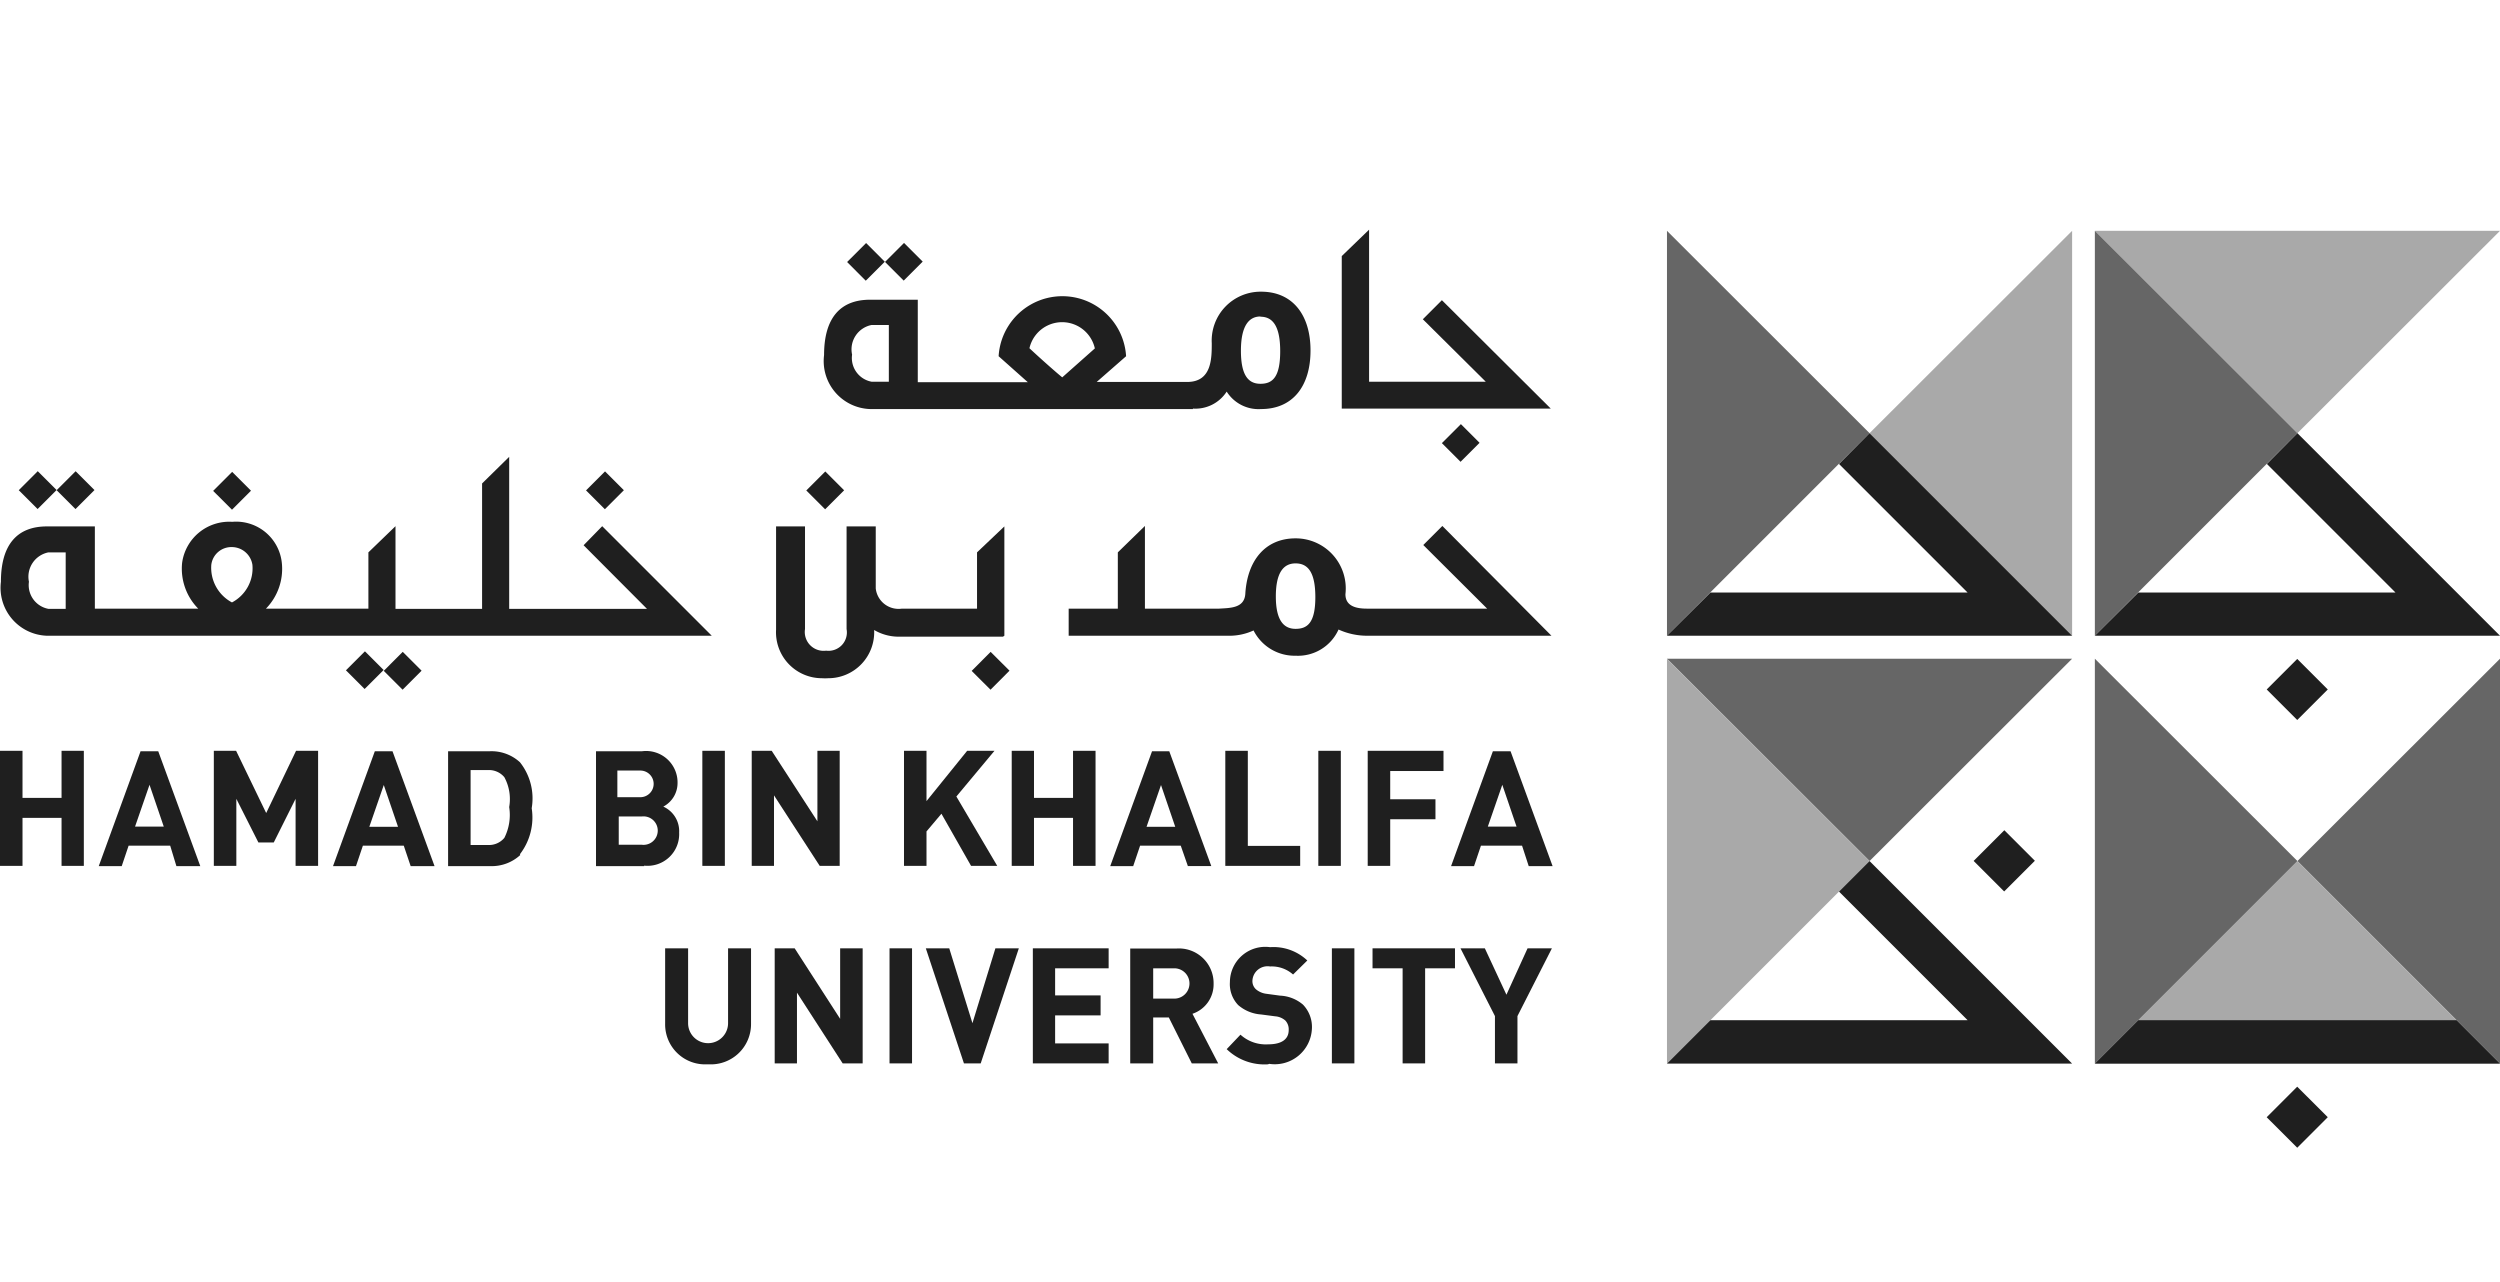 <svg xmlns="http://www.w3.org/2000/svg" id="Layer_1" data-name="Layer 1" viewBox="0 -10 108.85 55.8">
	<defs>
		<style>
			.cls-1{fill:#A9A9A9;}
			.cls-2{fill:#666666;}
			.cls-3{fill:#1F1F1F;}
		</style>
	</defs>
	<title>hbku</title>
	<polygon class="cls-1" points="90.22 17.68 90.22 17.68 90.22 0.05 81.4 8.86 90.22 17.68"/>
	<polygon class="cls-2" points="72.58 0.05 72.58 17.68 81.4 8.86 72.58 0.05"/>
	<polygon class="cls-1" points="108.85 0.05 91.21 0.05 100.03 8.86 108.85 0.05"/>
	<polygon class="cls-2" points="91.21 0.05 91.21 17.68 100.03 8.86 91.21 0.05"/>
	<polygon class="cls-2" points="108.85 36.31 108.85 36.31 108.85 18.68 100.03 27.49 108.85 36.31"/>
	<polygon class="cls-1" points="100.03 27.49 91.21 36.31 108.85 36.31 100.03 27.49"/>
	<polygon class="cls-2" points="91.21 18.68 91.21 36.31 100.03 27.49 91.21 18.68"/>
	<polygon class="cls-2" points="90.22 18.68 72.58 18.68 81.4 27.49 90.22 18.68"/>
	<polygon class="cls-1" points="72.58 18.68 72.58 36.31 81.4 27.49 72.58 18.68"/>
	<polygon class="cls-3" points="104.3 15.8 93.1 15.8 91.21 17.68 108.85 17.68 100.03 8.86 98.7 10.2 104.3 15.8"/>
	<polygon class="cls-3" points="85.67 15.8 74.47 15.8 72.58 17.68 90.22 17.68 81.4 8.86 80.07 10.2 85.67 15.8"/>
	<polygon class="cls-3" points="85.67 34.42 74.47 34.42 72.58 36.31 90.22 36.31 81.4 27.49 80.07 28.82 85.67 34.42"/>
	<polygon class="cls-3" points="106.96 34.42 93.1 34.42 91.21 36.31 108.85 36.31 106.96 34.42"/>
	<rect class="cls-3" x="119.67" y="37.65" width="1.88" height="1.88" transform="translate(-12.53 96.68) rotate(-45.02)"/>
	<rect class="cls-3" x="106.92" y="26.5" width="1.89" height="1.88" transform="translate(-8.41 84.35) rotate(-45)"/>
	<rect class="cls-3" x="119.68" y="19.03" width="1.88" height="1.88" transform="translate(0.61 91.19) rotate(-45)"/>
	<polygon class="cls-3" points="2.68 27.7 2.68 25.61 0.98 25.61 0.98 27.7 0 27.7 0 22.69 0.98 22.69 0.98 24.74 2.68 24.74 2.68 22.69 3.65 22.69 3.65 27.7 2.68 27.7"/>
	<path class="cls-3" d="M28.27,27.66L28,26.77H26.19l-0.3.89h-1l1.82-5h0.77l1.83,5h-1ZM27.1,24.12l-0.63,1.82h1.25Z" transform="translate(-20.59 0.05)"/>
	<polygon class="cls-3" points="12.87 27.7 12.87 24.78 11.92 26.68 11.25 26.68 10.29 24.78 10.29 27.7 9.31 27.7 9.31 22.69 10.28 22.69 11.59 25.4 12.89 22.69 13.85 22.69 13.85 27.7 12.87 27.7"/>
	<path class="cls-3" d="M38.47,27.66l-0.3-.89H36.39l-0.3.89h-1l1.82-5h0.77l1.83,5h-1Zm-1.17-3.53-0.63,1.82h1.25Z" transform="translate(-20.59 0.05)"/>
	<path class="cls-3" d="M43.24,27.18a1.83,1.83,0,0,1-1.32.48H40.1v-5h1.81a1.83,1.83,0,0,1,1.32.48,2.53,2.53,0,0,1,.51,2,2.62,2.62,0,0,1-.51,2m-0.68-3.35a0.87,0.87,0,0,0-.73-0.31H41.08v3.26h0.74a0.87,0.87,0,0,0,.73-0.31,2.21,2.21,0,0,0,.21-1.34,2,2,0,0,0-.21-1.3" transform="translate(-20.59 0.05)"/>
	<path class="cls-3" d="M48.64,27.66h-2.1v-5h2a1.37,1.37,0,0,1,1.55,1.41,1.16,1.16,0,0,1-.62,1,1.17,1.17,0,0,1,.69,1.13,1.38,1.38,0,0,1-1.53,1.44m-0.16-4.14h-1v1.16h1a0.58,0.58,0,1,0,0-1.16m0.06,2h-1v1.23h1a0.62,0.62,0,1,0,0-1.23" transform="translate(-20.59 0.05)"/>
	<rect class="cls-3" x="30.58" y="22.69" width="0.98" height="5.01"/><polygon class="cls-3" points="35.69 27.7 33.7 24.63 33.7 27.7 32.73 27.7 32.73 22.69 33.6 22.69 35.59 25.76 35.59 22.69 36.56 22.69 36.56 27.7 35.69 27.7"/>
	<polygon class="cls-3" points="42.28 27.7 40.99 25.43 40.34 26.2 40.34 27.7 39.36 27.7 39.36 22.69 40.34 22.69 40.34 24.88 42.11 22.69 43.3 22.69 41.64 24.68 43.42 27.7 42.28 27.7"/>
	<polygon class="cls-3" points="46.72 27.7 46.72 25.61 45.02 25.61 45.02 27.7 44.05 27.7 44.05 22.69 45.02 22.69 45.02 24.74 46.72 24.74 46.72 22.69 47.7 22.69 47.7 27.7 46.72 27.7"/>
	<path class="cls-3" d="M72.31,27.66L72,26.77H70.23l-0.3.89h-1l1.82-5H71.5l1.83,5h-1Zm-1.17-3.53-0.63,1.82h1.25Z" transform="translate(-20.59 0.05)"/>
	<polygon class="cls-3" points="53.35 27.7 53.35 22.69 54.33 22.69 54.33 26.83 56.61 26.83 56.61 27.7 53.35 27.7"/>
	<rect class="cls-3" x="57.4" y="22.69" width="0.98" height="5.01"/>
	<polygon class="cls-3" points="60.53 23.57 60.53 24.8 62.5 24.8 62.5 25.67 60.53 25.67 60.53 27.7 59.55 27.7 59.55 22.69 62.85 22.69 62.85 23.57 60.53 23.57"/>
	<path class="cls-3" d="M87.15,27.66l-0.29-.89H85.07l-0.3.89h-1l1.82-5h0.77l1.83,5h-1ZM86,24.12l-0.63,1.82h1.25Z" transform="translate(-20.59 0.05)"/>
	<path class="cls-3" d="M51.39,36.29a1.74,1.74,0,0,1-1.84-1.76V31.24h1V34.5a0.87,0.87,0,1,0,1.74,0V31.24h1v3.29a1.75,1.75,0,0,1-1.85,1.76" transform="translate(-20.59 0.05)"/>
	<polygon class="cls-3" points="36.69 36.3 34.7 33.22 34.7 36.3 33.73 36.3 33.73 31.29 34.6 31.29 36.58 34.36 36.58 31.29 37.56 31.29 37.56 36.3 36.69 36.3"/>
	<rect class="cls-3" x="38.73" y="31.29" width="0.98" height="5.01"/>
	<polygon class="cls-3" points="42.7 36.3 41.97 36.3 40.31 31.29 41.33 31.29 42.34 34.55 43.34 31.29 44.36 31.29 42.7 36.3"/>
	<polygon class="cls-3" points="44.97 36.3 44.97 31.29 48.27 31.29 48.27 32.16 45.94 32.16 45.94 33.34 47.92 33.34 47.92 34.21 45.94 34.21 45.94 35.43 48.27 35.43 48.27 36.3 44.97 36.3"/>
	<path class="cls-3" d="M72.48,36.25l-1-2H70.8v2h-1v-5h2a1.51,1.51,0,0,1,1.63,1.53,1.35,1.35,0,0,1-.92,1.31l1.12,2.16H72.48Zm-0.76-4.14H70.8v1.32h0.92a0.66,0.66,0,1,0,0-1.32" transform="translate(-20.59 0.05)"/>
	<path class="cls-3" d="M75.8,36.29A2.36,2.36,0,0,1,74,35.63L74.6,35a1.64,1.64,0,0,0,1.21.42c0.58,0,.89-0.22.89-0.62a0.56,0.56,0,0,0-.15-0.42,0.76,0.76,0,0,0-.44-0.18l-0.61-.08a1.7,1.7,0,0,1-1-.41,1.32,1.32,0,0,1-.36-1,1.54,1.54,0,0,1,1.75-1.52,2.14,2.14,0,0,1,1.62.58l-0.62.61a1.4,1.4,0,0,0-1-.35,0.66,0.66,0,0,0-.77.63,0.48,0.48,0,0,0,.15.36,0.86,0.86,0,0,0,.46.2l0.59,0.08a1.65,1.65,0,0,1,1,.39,1.4,1.4,0,0,1,.39,1.06,1.62,1.62,0,0,1-1.86,1.52" transform="translate(-20.59 0.05)"/>
	<rect class="cls-3" x="57.99" y="31.29" width="0.98" height="5.01"/>
	<polygon class="cls-3" points="62.05 32.16 62.05 36.3 61.07 36.3 61.07 32.16 59.76 32.16 59.76 31.29 63.35 31.29 63.35 32.16 62.05 32.16"/>
	<polygon class="cls-3" points="66.07 34.24 66.07 36.3 65.09 36.3 65.09 34.24 63.59 31.29 64.65 31.29 65.59 33.31 66.51 31.29 67.57 31.29 66.07 34.24"/>
	<path class="cls-3" d="M46.81,12.86L46,13.69l2.76,2.77h-6V9.84L41.58,11v5.46H37.81v-3.6L36.63,14v2.45H32.17a2.48,2.48,0,0,0,.69-2,2,2,0,0,0-2.16-1.78,2.07,2.07,0,0,0-2.18,1.78,2.48,2.48,0,0,0,.7,2h-4.5V12.87H22.63c-1.29,0-2,.79-2,2.41a2.09,2.09,0,0,0,2,2.35H51.58Zm-23.36,3.6H22.7a1.05,1.05,0,0,1-.85-1.18A1.08,1.08,0,0,1,22.7,14h0.75v2.47Zm7.24-.28a1.71,1.71,0,0,1-.9-1.64,0.88,0.88,0,0,1,.9-0.77,0.91,0.91,0,0,1,.89.77,1.68,1.68,0,0,1-.89,1.64" transform="translate(-20.59 0.05)"/>
	<rect class="cls-3" x="46.35" y="10.72" width="1.17" height="1.16" transform="translate(-14.83 36.56) rotate(-45.02)"/>
	<rect class="cls-3" x="37.54" y="18.58" width="1.17" height="1.16" transform="translate(-22.97 32.63) rotate(-45.02)"/>
	<rect class="cls-3" x="35.89" y="18.56" width="1.17" height="1.15" transform="translate(-23.44 31.44) rotate(-45)"/>
	<rect class="cls-3" x="30.11" y="10.74" width="1.17" height="1.16" transform="translate(-19.6 25.08) rotate(-45.02)"/>
	<rect class="cls-3" x="23.3" y="10.72" width="1.17" height="1.16" transform="translate(-21.59 20.24) rotate(-45)"/>
	<rect class="cls-3" x="21.65" y="10.72" width="1.17" height="1.16" transform="translate(-22.07 19.08) rotate(-45.02)"/>
	<path class="cls-3" d="M72.53,7.74A1.62,1.62,0,0,0,74,7a1.64,1.64,0,0,0,1.5.76c1.38,0,2.15-1,2.15-2.55s-0.78-2.56-2.15-2.56a2.13,2.13,0,0,0-2.15,2.24c0,0.67,0,1.69-1.07,1.69H68.34l1.28-1.12a2.78,2.78,0,0,0-5.55,0l1.27,1.13H60.55V3H58.47c-1.29,0-2,.79-2,2.41a2.09,2.09,0,0,0,2,2.35H72.53Zm2.94-4c0.51,0,.86.37,0.86,1.5S76,6.66,75.47,6.66s-0.85-.37-0.85-1.44,0.34-1.49.85-1.49M59.28,6.57H58.54a1.05,1.05,0,0,1-.85-1.18,1.08,1.08,0,0,1,.85-1.29h0.75V6.57Zm6.13-1.45a1.46,1.46,0,0,1,2.85,0L66.84,6.38c-0.32-.26-1.07-0.93-1.43-1.27" transform="translate(-20.59 0.05)"/>
	<polygon class="cls-3" points="67.52 7.79 62.78 3.07 61.95 3.9 64.69 6.62 59.61 6.62 59.61 0 58.42 1.15 58.42 7.79 67.52 7.79"/>
	<rect class="cls-3" x="83.61" y="8.67" width="1.17" height="1.15" transform="translate(-2.5 62.25) rotate(-44.97)"/>
	<path class="cls-3" d="M83.39,12.85l-0.83.83,2.78,2.77H80.1c-0.62,0-.93-0.2-0.93-0.63A2.18,2.18,0,0,0,77,13.39c-1.35,0-2.11,1-2.19,2.43-0.05.61-.65,0.6-1.14,0.63H70.44v-3.6L69.26,14v2.45H67.12v1.18h6.94a2.52,2.52,0,0,0,1.11-.23A2,2,0,0,0,77,18.5a1.94,1.94,0,0,0,1.87-1.14,3,3,0,0,0,1.27.27h8ZM77,17.33c-0.51,0-.86-0.36-0.86-1.41s0.34-1.44.86-1.44,0.86,0.36.86,1.47-0.34,1.38-.86,1.38" transform="translate(-20.59 0.05)"/>
	<path class="cls-3" d="M64.32,17.63V12.87L63.13,14v2.45H59.86a1,1,0,0,1-1.14-.88V12.87H57.45v4.47a0.8,0.8,0,0,1-.89.94,0.82,0.82,0,0,1-.92-0.94V12.87H54.38v4.5a2,2,0,0,0,2,2.11,2.25,2.25,0,0,0,.27,0,2,2,0,0,0,2-2.1v0a2.11,2.11,0,0,0,1,.29h4.61Z" transform="translate(-20.59 0.05)"/>
	<rect class="cls-3" x="55.94" y="10.72" width="1.17" height="1.16" transform="translate(-12.03 43.33) rotate(-45)"/>
	<rect class="cls-3" x="63.14" y="18.58" width="1.17" height="1.16" transform="translate(-15.44 50.79) rotate(-45.07)"/>
	<rect class="cls-3" x="59.36" y="0.78" width="1.17" height="1.15" transform="translate(-3.97 42.85) rotate(-45.03)"/>
	<rect class="cls-3" x="57.71" y="0.78" width="1.17" height="1.15" transform="translate(-4.49 41.65) rotate(-44.98)"/>
</svg>
